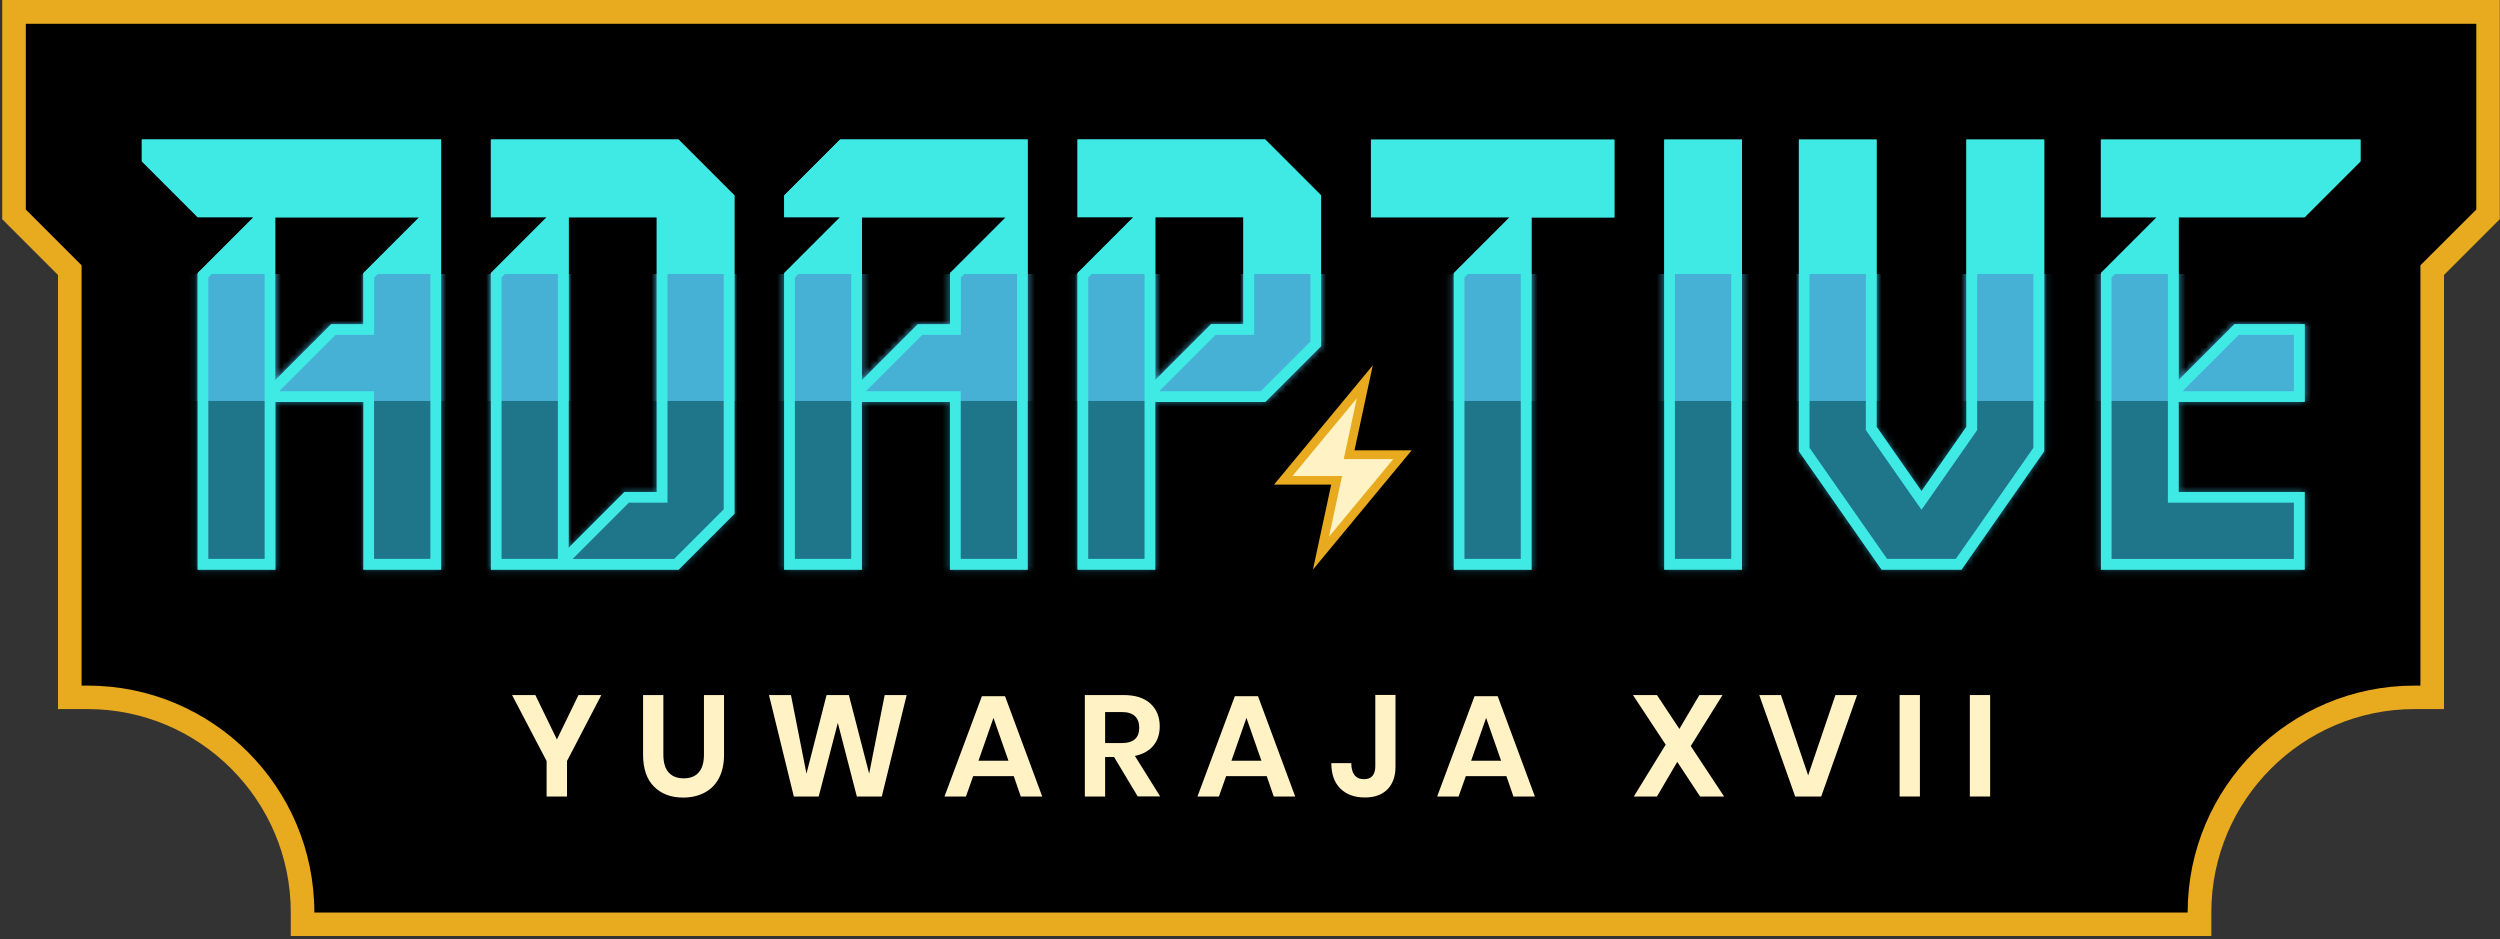 <svg width="378" height="142" viewBox="0 0 378 142" fill="none" xmlns="http://www.w3.org/2000/svg">
<rect x="0" y="0" width="378" height="142" fill="#333333" stroke="none"/>
<path d="M45.764 139.757V137.974C45.764 120.047 31.178 105.444 13.235 105.444H10.568V40.851L2.134 32.417V1.799H376.217V32.417L367.767 40.851V105.444H365.101C347.157 105.444 332.571 120.03 332.571 137.974V139.757H45.764Z" fill="black"/>
<path d="M374.418 3.582V31.678L365.968 40.112V103.661H365.085C346.129 103.661 330.772 119.018 330.772 137.974H47.531C47.531 119.018 32.174 103.661 13.218 103.661H12.335V40.112L3.901 31.678V3.598H374.418M378 0H0.335V33.14L1.379 34.184L8.769 41.574V107.211H13.234C30.182 107.211 43.965 120.994 43.965 137.942V141.524H330.772H334.354V137.942C334.354 120.994 348.137 107.211 365.085 107.211H369.534V41.574L376.924 34.184L377.968 33.14V0H378Z" fill="#E8AA1F"/>
<path d="M90.92 105.091L85.731 115.067V120.432H82.647V115.067L77.426 105.091H80.944L84.205 111.806L87.466 105.091H90.92Z" fill="#FFF2C5"/>
<path d="M100.301 105.091V114.087C100.301 115.291 100.558 116.191 101.089 116.785C101.619 117.38 102.374 117.685 103.386 117.685C104.398 117.685 105.121 117.38 105.651 116.785C106.181 116.191 106.438 115.275 106.438 114.087V105.091H109.474V114.087C109.474 115.5 109.217 116.705 108.687 117.685C108.157 118.665 107.434 119.388 106.486 119.87C105.554 120.352 104.494 120.593 103.305 120.593C101.458 120.593 99.996 120.046 98.888 118.938C97.779 117.83 97.233 116.223 97.233 114.087V105.091H100.269H100.301Z" fill="#FFF2C5"/>
<path d="M137.088 105.091L133.329 120.432H129.554L126.678 109.3L123.787 120.432H120.028L116.269 105.091H119.594L121.939 116.978L124.976 105.091H128.349L131.417 116.978L133.763 105.091H137.088Z" fill="#FFF2C5"/>
<path d="M153.296 117.348H147.144L146.052 120.432H142.807L148.461 105.268H151.963L157.586 120.432H154.341L153.28 117.348H153.296ZM152.477 115.019L150.212 108.545L147.947 115.019H152.461H152.477Z" fill="#FFF2C5"/>
<path d="M172.027 120.432L168.445 114.456H167.096V120.432H164.027V105.091H169.875C171.658 105.091 173.007 105.525 173.955 106.392C174.887 107.259 175.352 108.4 175.352 109.83C175.352 110.986 175.031 111.966 174.389 112.737C173.746 113.524 172.814 114.038 171.593 114.296L175.417 120.416H172.027V120.432ZM167.096 112.352H169.618C171.369 112.352 172.252 111.581 172.252 110.022C172.252 109.284 172.043 108.705 171.61 108.288C171.176 107.87 170.517 107.661 169.618 107.661H167.096V112.336V112.352Z" fill="#FFF2C5"/>
<path d="M191.545 117.348H185.392L184.3 120.432H181.055L186.709 105.268H190.211L195.834 120.432H192.589L191.529 117.348H191.545ZM190.725 115.019L188.46 108.545L186.195 115.019H190.709H190.725Z" fill="#FFF2C5"/>
<path d="M210.999 105.091V115.918C210.999 117.396 210.581 118.536 209.778 119.356C208.958 120.175 207.834 120.577 206.372 120.577C204.814 120.577 203.561 120.127 202.661 119.227C201.746 118.328 201.296 117.042 201.296 115.388H204.316C204.316 116.175 204.477 116.769 204.798 117.187C205.119 117.605 205.601 117.814 206.244 117.814C206.822 117.814 207.256 117.637 207.529 117.299C207.802 116.962 207.946 116.496 207.946 115.902V105.075H211.015L210.999 105.091Z" fill="#FFF2C5"/>
<path d="M227.785 117.348H221.633L220.541 120.432H217.296L222.95 105.268H226.452L232.075 120.432H228.83L227.769 117.348H227.785ZM226.966 115.019L224.701 108.545L222.436 115.019H226.95H226.966Z" fill="#FFF2C5"/>
<path d="M257.054 120.432L253.6 115.195L250.532 120.432H247.03L251.849 112.593L246.902 105.091H250.532L253.922 110.215L256.942 105.091H260.444L255.64 112.802L260.685 120.432H257.054Z" fill="#FFF2C5"/>
<path d="M269.279 105.091L273.391 117.235L277.519 105.091H280.796L275.367 120.432H271.431L266.001 105.091H269.279Z" fill="#FFF2C5"/>
<path d="M290.291 105.091V120.432H287.222V105.091H290.291Z" fill="#FFF2C5"/>
<path d="M300.909 105.091V120.432H297.84V105.091H300.909Z" fill="#FFF2C5"/>
<path d="M251.64 21.108H263.383V86.119H251.64V21.108ZM297.326 21.108V64.529L290.531 74.264L283.736 64.529V21.108H271.993V67.582V68.224L283.383 84.513L284.507 86.119H296.587L297.712 84.513L309.101 68.224V67.582V21.108H297.358H297.326ZM155.385 21.108V32.851V86.119H143.642V60.77H130.325V86.119H118.582V41.285C121.875 37.992 123.722 36.144 127.032 32.835H118.582V29.542C121.875 26.249 123.722 24.401 127.032 21.092H155.401L155.385 21.108ZM152.092 32.851H130.325V57.477C133.618 54.184 135.465 52.337 138.774 49.028H143.658V41.285C146.951 37.992 148.798 36.144 152.108 32.835L152.092 32.851ZM111.032 29.542V32.835V77.67C107.739 80.963 105.891 82.81 102.582 86.119H101.538H99.273H85.956H74.213V41.285L82.663 32.835H74.213V21.092H102.582C105.875 24.385 107.723 26.233 111.032 29.542ZM99.305 32.851H85.988V82.826C89.281 79.533 91.129 77.686 94.438 74.377H99.321V32.835L99.305 32.851ZM199.737 29.542V32.835V52.305C196.444 55.598 194.597 57.445 191.288 60.754H190.244H187.979H174.661V86.103H162.919V41.269C166.212 37.975 168.059 36.128 171.368 32.819H162.919V21.076H191.288C194.581 24.369 196.428 26.217 199.737 29.526V29.542ZM187.995 32.851H174.678V57.477C177.971 54.184 179.818 52.337 183.127 49.028H188.011V32.851H187.995ZM207.287 21.108V32.851H228.267C224.974 36.144 223.127 37.992 219.817 41.301V86.135H231.56V32.867H244.09V21.124H207.287V21.108ZM356.892 24.401V21.108H329.39H326.097H317.647V32.851H348.442C351.735 29.558 353.582 27.711 356.892 24.401ZM329.406 57.461V32.835H326.113C322.82 36.128 320.973 37.975 317.663 41.285V86.119H329.406H348.458V74.377H329.406V60.754H348.458V49.011H337.856C334.563 52.305 332.715 54.152 329.406 57.461ZM66.695 21.108V32.851V86.119H54.952V60.77H41.635V86.119H29.892V41.285C33.186 37.992 35.033 36.144 38.342 32.835H29.892C26.599 29.542 24.752 27.695 21.443 24.385V21.092H38.326H41.619H63.386H66.679L66.695 21.108ZM63.386 32.851H41.619V57.477C44.912 54.184 46.76 52.337 50.069 49.028H54.952V41.285C58.245 37.992 60.093 36.144 63.402 32.835L63.386 32.851Z" fill="#3FEAE5"/>
<mask id="mask0_286_1934" style="mask-type:luminance" maskUnits="userSpaceOnUse" x="21" y="21" width="336" height="66">
<path d="M251.64 21.108H263.383V86.119H251.64V21.108ZM297.326 21.108V64.529L290.531 74.264L283.736 64.529V21.108H271.993V67.582V68.224L283.383 84.513L284.507 86.119H296.587L297.712 84.513L309.101 68.224V67.582V21.108H297.358H297.326ZM155.385 21.108V32.851V86.119H143.642V60.77H130.325V86.119H118.582V41.285C121.875 37.992 123.722 36.144 127.032 32.835H118.582V29.542C121.875 26.249 123.722 24.401 127.032 21.092H155.401L155.385 21.108ZM152.092 32.851H130.325V57.477C133.618 54.184 135.465 52.337 138.774 49.028H143.658V41.285C146.951 37.992 148.798 36.144 152.108 32.835L152.092 32.851ZM111.032 29.542V32.835V77.67C107.739 80.963 105.891 82.81 102.582 86.119H101.538H99.273H85.956H74.213V41.285L82.663 32.835H74.213V21.092H102.582C105.875 24.385 107.723 26.233 111.032 29.542ZM99.305 32.851H85.988V82.826C89.281 79.533 91.129 77.686 94.438 74.377H99.321V32.835L99.305 32.851ZM199.737 29.542V32.835V52.305C196.444 55.598 194.597 57.445 191.288 60.754H190.244H187.979H174.661V86.103H162.919V41.269C166.212 37.975 168.059 36.128 171.368 32.819H162.919V21.076H191.288C194.581 24.369 196.428 26.217 199.737 29.526V29.542ZM187.995 32.851H174.678V57.477C177.971 54.184 179.818 52.337 183.127 49.028H188.011V32.851H187.995ZM207.287 21.108V32.851H228.267C224.974 36.144 223.127 37.992 219.817 41.301V86.135H231.56V32.867H244.09V21.124H207.287V21.108ZM356.892 24.401V21.108H329.39H326.097H317.647V32.851H348.442C351.735 29.558 353.582 27.711 356.892 24.401ZM329.406 57.461V32.835H326.113C322.82 36.128 320.973 37.975 317.663 41.285V86.119H329.406H348.458V74.377H329.406V60.754H348.458V49.011H337.856C334.563 52.305 332.715 54.152 329.406 57.461ZM66.695 21.108V32.851V86.119H54.952V60.77H41.635V86.119H29.892V41.285C33.186 37.992 35.033 36.144 38.342 32.835H29.892C26.599 29.542 24.752 27.695 21.443 24.385V21.092H38.326H41.619H63.386H66.679L66.695 21.108ZM63.386 32.851H41.619V57.477C44.912 54.184 46.76 52.337 50.069 49.028H54.952V41.285C58.245 37.992 60.093 36.144 63.402 32.835L63.386 32.851Z" fill="white"/>
</mask>
<g mask="url(#mask0_286_1934)">
<path d="M350.37 41.429H28.174V70.923H350.37V41.429Z" fill="#46B0D5"/>
<path d="M350.37 60.626H28.174V90.12H350.37V60.626Z" fill="#1F7589"/>
</g>
<path d="M355.285 22.714V23.726L347.783 31.228H319.27V22.714H355.269M307.447 22.714V67.71L296.362 83.581L295.72 84.496H285.327L284.684 83.581L273.6 67.71V22.714H282.114V65.027L282.403 65.445L289.198 75.179L290.531 77.075L291.865 75.179L298.66 65.445L298.949 65.027V22.714H307.463M101.924 22.714L109.426 30.216V77.011L101.924 84.513H86.582L87.129 83.966L92.157 78.938L95.096 75.999H100.928V31.228H75.868V22.714H101.94M65.073 22.714V31.228H30.551L26.182 26.859L23.065 23.742V22.73H65.073M261.761 22.714V84.496H253.247V22.714H261.761ZM242.468 22.714V31.228H208.894V22.714H242.468ZM190.629 22.714L198.131 30.216V51.646L190.629 59.148H175.288L175.834 58.601L179.609 54.826L183.802 50.634H189.633V31.228H164.573V22.714H190.645M153.778 22.714V31.228H120.204V30.216L123.514 26.907L127.706 22.714H153.778ZM128.702 33.445V84.496H120.188V41.943L123.931 38.2L128.156 33.975L128.702 33.429M84.35 33.445V84.496H75.836V41.943L83.803 33.975L84.35 33.429M40.013 33.445V84.496H31.499V41.943L35.242 38.2L39.467 33.975L40.013 33.429M229.938 33.445V84.496H221.424V41.943L225.552 37.815L229.392 33.975L229.938 33.429M173.055 33.445V84.496H164.541V41.943L168.67 37.815L172.509 33.975L173.055 33.429M153.778 33.445V84.496H145.264V59.148H130.935L131.481 58.601L135.706 54.377L139.449 50.634H145.28V41.959L149.409 37.831L153.248 33.991L153.794 33.445M65.073 33.445V84.496H56.559V59.148H42.23L42.776 58.601L47.001 54.377L50.744 50.634H56.575V41.959L64.543 33.991L65.089 33.445M327.784 34.457V75.999H346.836V84.513H319.27V41.959L326.772 34.457H327.784ZM346.836 50.634V59.148H330.001L330.547 58.601L334.772 54.377L338.514 50.634H346.836ZM356.892 21.108H317.663V32.851H348.458C351.751 29.558 353.599 27.71 356.908 24.401V21.108H356.892ZM309.069 21.108H297.326V64.529L290.531 74.264L283.736 64.529V21.108H271.993V68.224L283.367 84.513L284.491 86.119H296.571L297.696 84.513L309.069 68.224V21.108ZM102.598 21.108H74.229V32.851H82.679L74.229 41.3V86.135H102.598C105.891 82.842 107.739 80.995 111.048 77.685V29.558C107.755 26.265 105.907 24.417 102.598 21.108ZM85.972 82.826V32.851H99.289V74.392H94.406C91.112 77.685 89.265 79.533 85.956 82.842L85.972 82.826ZM66.695 21.108H21.443V24.401C24.736 27.694 26.583 29.541 29.892 32.851H38.342C35.049 36.144 33.202 37.991 29.892 41.3V86.135H41.635V60.786H54.952V86.135H66.695V21.124V21.108ZM63.386 32.851C60.093 36.144 58.245 37.991 54.936 41.3V49.043H50.053C46.76 52.336 44.912 54.184 41.603 57.493V32.867H63.37L63.386 32.851ZM263.383 21.108H251.64V86.119H263.383V21.108ZM244.09 21.108H207.288V32.851H228.267C224.974 36.144 223.127 37.991 219.817 41.3V86.135H231.56V32.867H244.09V21.124V21.108ZM191.304 21.108H162.935V32.851H171.384C168.091 36.144 166.244 37.991 162.935 41.3V86.135H174.678V60.786H191.304C194.597 57.493 196.444 55.646 199.753 52.336V29.558C196.46 26.265 194.613 24.417 191.304 21.108ZM174.678 57.461V32.835H187.995V49.011H183.111C179.818 52.304 177.971 54.152 174.661 57.461H174.678ZM155.385 21.108H127.016C123.722 24.401 121.875 26.248 118.566 29.558V32.851H127.016C123.722 36.144 121.875 37.991 118.566 41.3V86.135H130.309V60.786H143.626V86.135H155.369V21.124L155.385 21.108ZM152.092 32.851C148.798 36.144 146.951 37.991 143.642 41.3V49.043H138.758C135.465 52.336 133.618 54.184 130.309 57.493V32.867H152.075L152.092 32.851ZM329.406 32.851H326.113C322.82 36.144 320.973 37.991 317.663 41.3V86.135H348.458V74.392H329.406V60.77H348.458V49.027H337.856C334.563 52.32 332.715 54.168 329.406 57.477V32.851Z" fill="#3FEAE5"/>
<path d="M202.099 72.626H194.035L206.356 57.734L203.995 68.754H212.059L199.738 83.646L202.099 72.626Z" fill="#FFF2C5"/>
<path d="M205.151 60.224L203.513 67.822L203.175 69.413H210.661L200.942 81.155L202.581 73.557L202.918 71.967H195.432L205.151 60.224ZM207.561 55.244L192.637 73.268H201.28L198.517 86.119L213.44 68.095H204.798L207.561 55.244Z" fill="#E8AA1F"/>
</svg>
